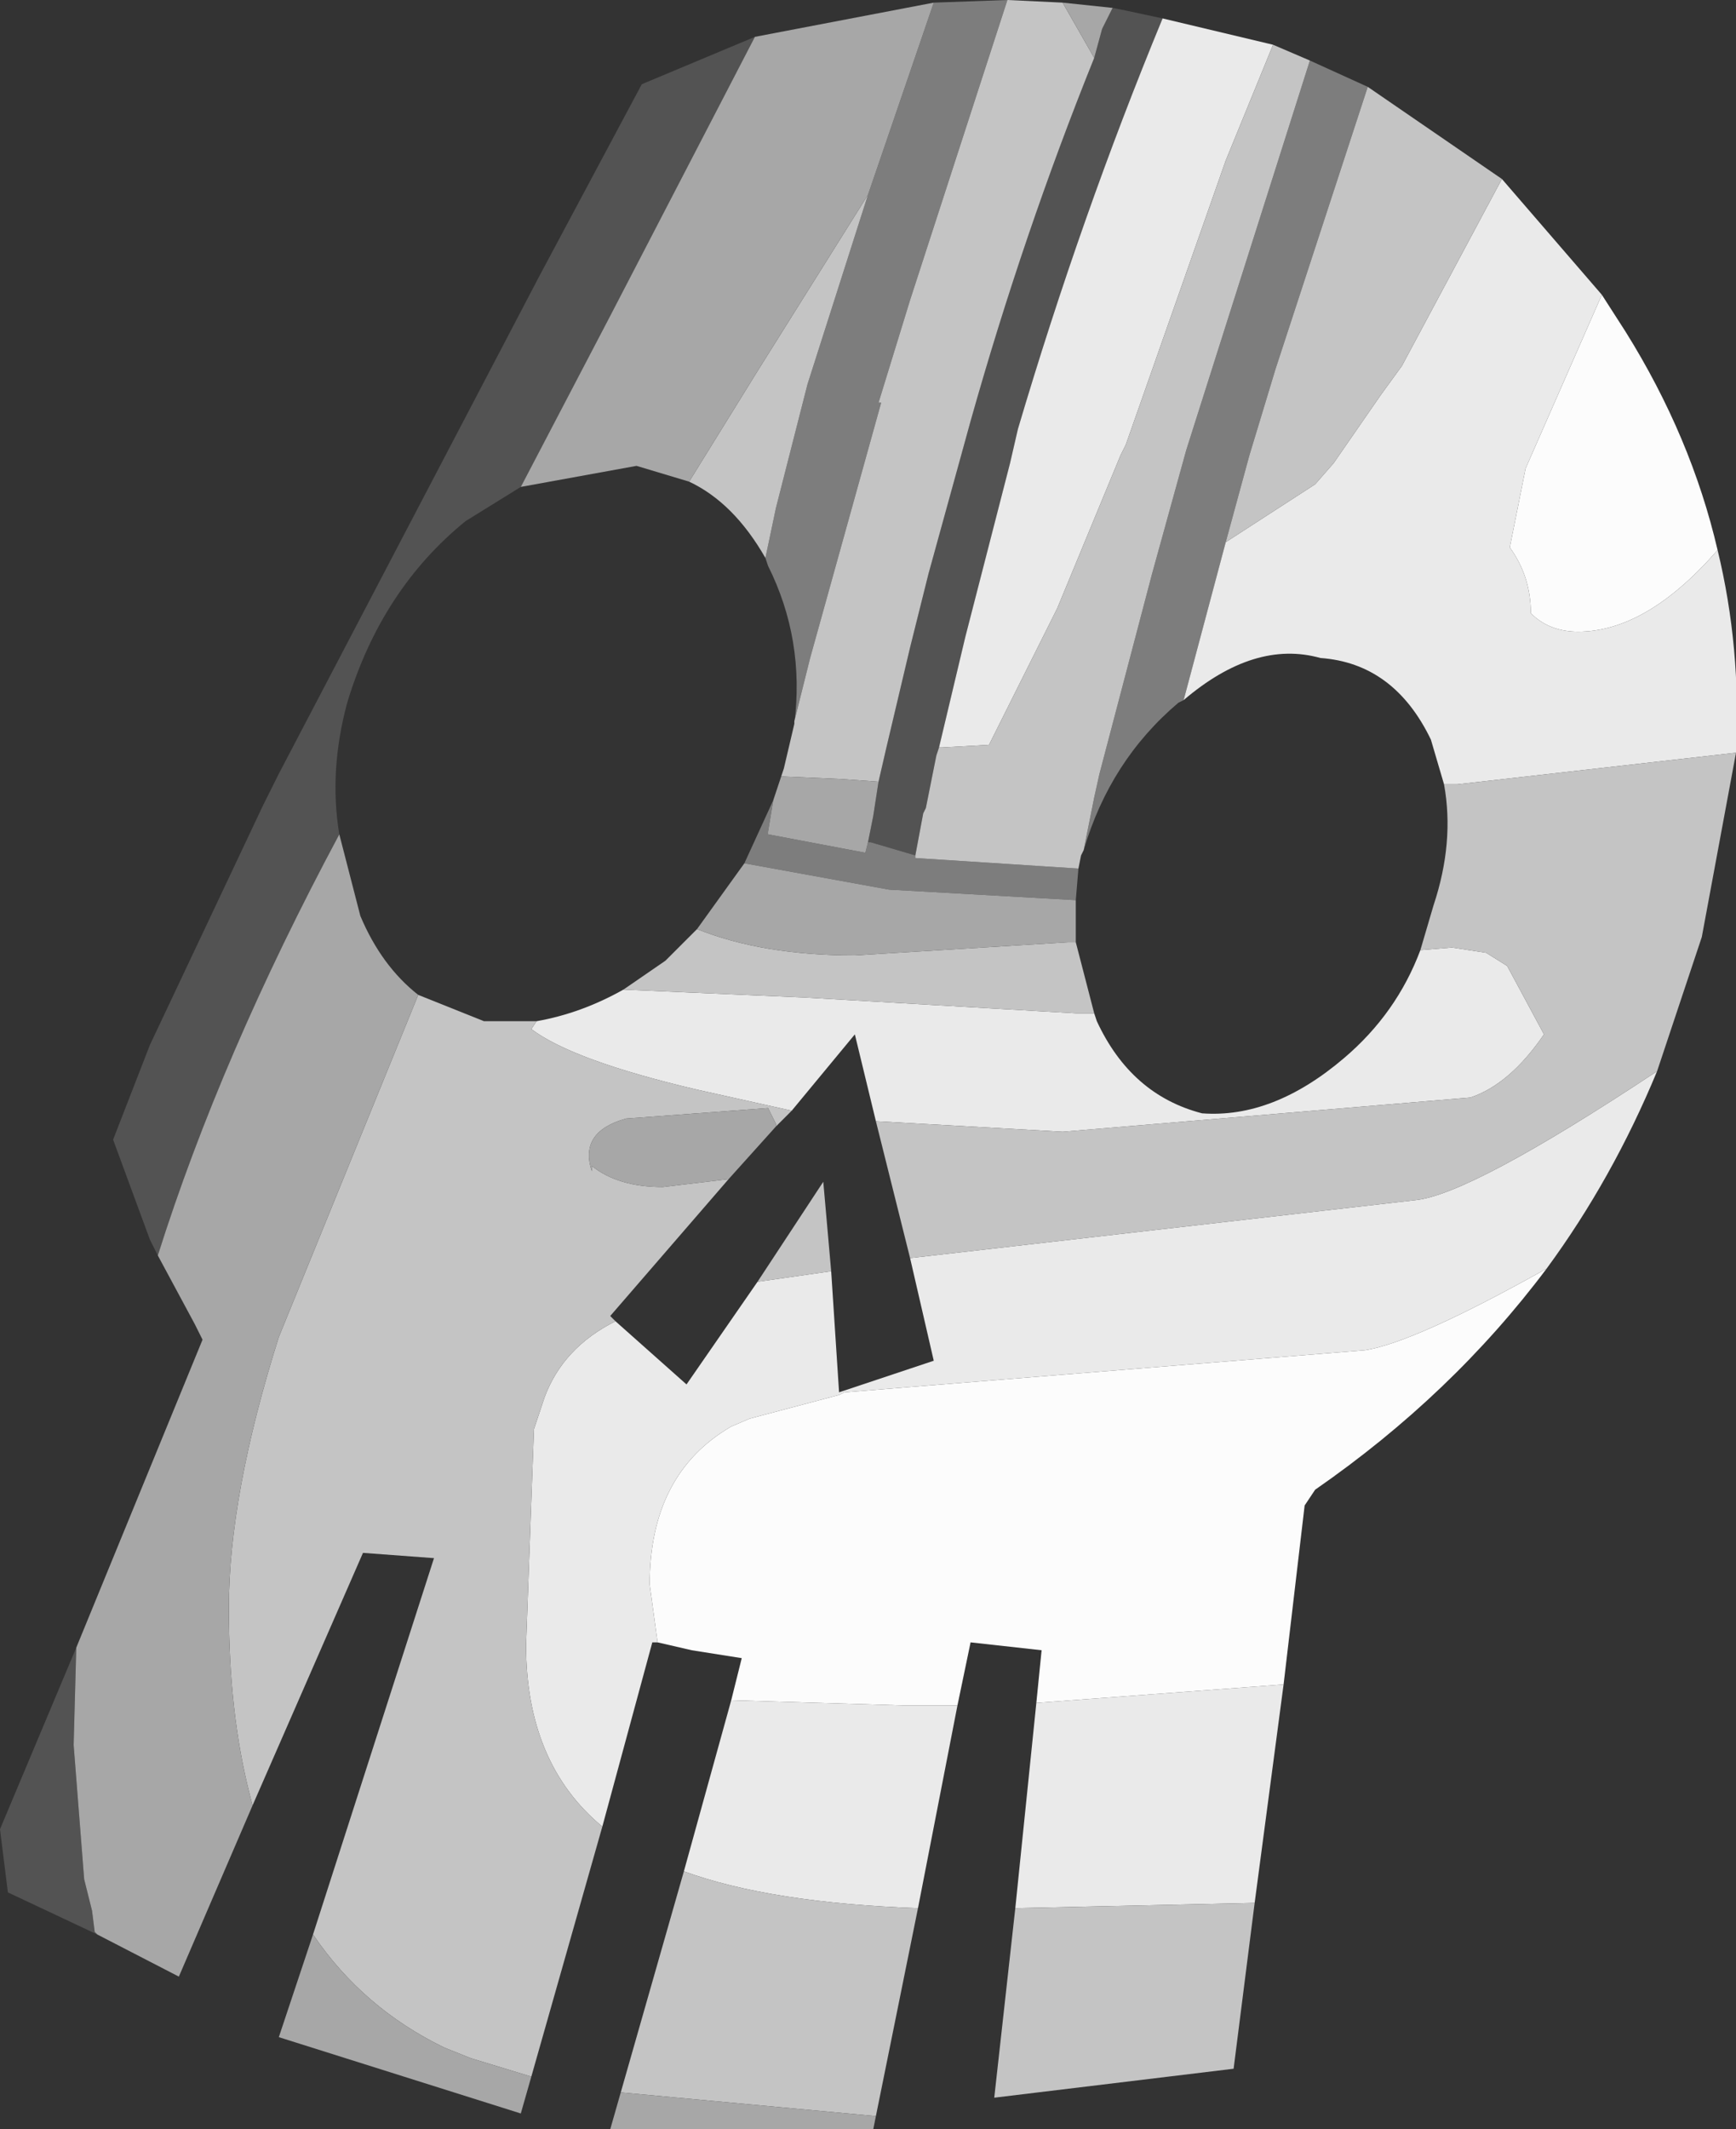 <?xml version="1.0" encoding="UTF-8" standalone="no"?>
<svg xmlns:ffdec="https://www.free-decompiler.com/flash" xmlns:xlink="http://www.w3.org/1999/xlink" ffdec:objectType="shape" height="40.45px" width="33.0px" xmlns="http://www.w3.org/2000/svg">
  <rect width="100%" height="100%" fill="#333333" stroke="none"/>
  <g transform="matrix(1.0, 0.0, 0.0, 1.0, 30.15, 113.5)">
    <path d="M-28.3 -76.75 L-30.0 -77.55 -30.15 -78.75 -28.7 -82.2 -28.75 -80.35 -28.55 -77.8 -28.4 -77.2 -28.35 -76.8 -28.3 -76.75 M-27.15 -89.65 L-27.3 -89.95 -28.0 -91.85 -27.3 -93.65 -25.15 -98.2 -24.85 -98.8 -19.9 -108.25 -17.95 -111.9 -15.8 -112.8 -18.55 -107.5 -20.25 -104.25 -21.3 -103.6 Q-22.9 -102.3 -23.55 -100.15 -23.9 -98.85 -23.7 -97.65 -25.95 -93.45 -27.15 -89.65 M-9.0 -113.35 L-8.75 -113.3 -8.05 -113.15 Q-9.6 -109.4 -10.8 -105.35 L-10.95 -104.7 -11.8 -101.4 -12.3 -99.3 -12.35 -99.15 -12.55 -98.15 -12.6 -98.05 -12.75 -97.25 -13.6 -97.5 -13.65 -97.5 -13.55 -98.0 -13.45 -98.65 -13.3 -99.3 -12.85 -101.2 -12.5 -102.6 -11.7 -105.5 Q-10.7 -109.05 -9.35 -112.4 L-9.2 -112.95 -9.0 -113.35" fill="#535353" fill-rule="evenodd" stroke="none"/>
    <path d="M-12.4 -113.45 L-11.0 -113.5 -12.85 -107.8 -13.45 -105.85 -13.4 -105.85 -14.75 -101.0 -15.05 -99.8 -15.05 -99.75 Q-14.85 -101.35 -15.55 -102.75 L-15.6 -102.9 -15.4 -103.85 -14.8 -106.2 -13.65 -109.8 -12.4 -113.45 M-5.25 -112.35 L-4.15 -111.85 -5.9 -106.5 -6.4 -104.85 -6.85 -103.2 -7.65 -100.2 -7.75 -100.15 Q-9.05 -99.05 -9.55 -97.35 L-9.35 -98.35 -9.25 -98.8 -8.25 -102.6 -7.6 -104.95 -5.25 -112.35 M-9.65 -97.0 L-9.7 -96.4 -13.25 -96.6 -16.0 -97.1 -15.45 -98.3 -15.55 -97.7 -15.55 -97.65 -13.7 -97.3 -13.65 -97.5 -13.6 -97.5 -12.75 -97.25 -12.75 -97.2 -9.65 -97.0" fill="#7d7d7d" fill-rule="evenodd" stroke="none"/>
    <path d="M-0.75 -89.4 Q-2.55 -87.0 -5.15 -85.2 L-5.35 -84.9 -5.75 -81.5 -10.45 -81.15 -10.35 -82.15 -11.7 -82.3 -11.95 -81.1 -12.9 -81.1 -16.25 -81.2 -16.05 -82.0 -17.0 -82.15 -17.65 -82.3 -17.8 -83.4 Q-17.8 -85.5 -16.25 -86.4 L-15.9 -86.55 -14.2 -87.0 -14.1 -87.05 -4.2 -87.85 Q-3.25 -88.0 -0.75 -89.4 M0.3 -107.9 L0.75 -107.2 Q2.0 -105.2 2.5 -103.05 1.15 -101.5 -0.15 -101.5 -0.7 -101.5 -1.05 -101.85 -1.05 -102.55 -1.45 -103.1 L-1.15 -104.6 0.3 -107.9" fill="#fcfcfc" fill-rule="evenodd" stroke="none"/>
    <path d="M2.5 -103.05 Q2.95 -101.2 2.85 -99.2 L-2.45 -98.6 -2.7 -98.6 -2.95 -99.45 Q-3.65 -100.9 -5.05 -101.0 -6.3 -101.35 -7.65 -100.2 L-6.85 -103.2 -5.15 -104.3 -4.8 -104.7 -3.9 -106.0 -3.5 -106.55 -1.6 -110.1 0.3 -107.9 -1.15 -104.6 -1.45 -103.1 Q-1.05 -102.55 -1.05 -101.85 -0.7 -101.5 -0.15 -101.5 1.15 -101.5 2.5 -103.05 M1.35 -93.15 Q0.5 -91.1 -0.75 -89.4 -3.25 -88.0 -4.2 -87.85 L-14.1 -87.05 -14.2 -87.0 -15.9 -86.55 -16.25 -86.4 Q-17.8 -85.5 -17.8 -83.4 L-17.65 -82.3 -17.75 -82.3 -18.7 -78.8 Q-20.15 -80.0 -20.15 -82.25 L-20.0 -86.35 -19.8 -86.95 Q-19.45 -87.9 -18.45 -88.4 L-17.1 -87.2 -15.75 -89.15 -14.35 -89.35 -14.2 -87.05 -12.4 -87.65 -12.85 -89.6 -3.25 -90.7 Q-2.2 -90.8 1.35 -93.15 M-5.75 -81.5 L-6.3 -77.35 -10.85 -77.25 -10.45 -81.15 -5.75 -81.5 M-11.95 -81.1 L-12.7 -77.25 Q-15.5 -77.35 -17.15 -77.95 L-16.25 -81.2 -12.9 -81.1 -11.95 -81.1 M-8.05 -113.15 L-5.95 -112.65 -6.85 -110.45 -8.75 -105.05 -8.85 -104.85 -10.05 -101.95 -11.35 -99.35 -12.25 -99.3 -12.3 -99.3 -11.8 -101.4 -10.95 -104.7 -10.8 -105.35 Q-9.6 -109.4 -8.05 -113.15 M-3.15 -95.45 L-2.55 -95.5 -1.9 -95.4 -1.5 -95.15 -0.8 -93.85 Q-1.45 -92.9 -2.2 -92.65 L-9.95 -92.0 -13.5 -92.2 -13.9 -93.85 -15.1 -92.4 -16.9 -92.8 Q-19.25 -93.35 -20.05 -93.95 L-19.95 -94.1 Q-19.1 -94.25 -18.3 -94.7 L-14.85 -94.55 -9.7 -94.25 -9.35 -94.25 -9.3 -94.1 Q-8.65 -92.7 -7.3 -92.35 -5.95 -92.25 -4.6 -93.4 -3.6 -94.25 -3.15 -95.45" fill="#eaeaea" fill-rule="evenodd" stroke="none"/>
    <path d="M2.85 -99.2 L2.2 -95.7 1.35 -93.15 Q-2.2 -90.8 -3.25 -90.7 L-12.85 -89.6 -13.5 -92.2 -9.95 -92.0 -2.2 -92.65 Q-1.45 -92.9 -0.8 -93.85 L-1.5 -95.15 -1.9 -95.4 -2.55 -95.5 -3.15 -95.45 -2.9 -96.3 Q-2.5 -97.5 -2.7 -98.6 L-2.45 -98.6 2.85 -99.2 M-6.3 -77.35 L-6.7 -74.2 -11.25 -73.65 -10.85 -77.25 -6.3 -77.35 M-12.7 -77.25 L-13.5 -73.3 -18.35 -73.75 -17.15 -77.95 Q-15.5 -77.35 -12.7 -77.25 M-18.7 -78.8 L-20.05 -74.05 -21.2 -74.4 -21.7 -74.6 Q-23.25 -75.35 -24.2 -76.75 L-21.9 -83.9 -23.25 -84.0 -25.35 -79.2 -25.4 -79.4 Q-25.8 -80.95 -25.8 -82.95 -25.8 -85.1 -24.85 -88.1 L-22.2 -94.6 -20.95 -94.1 -19.95 -94.1 -20.05 -93.95 Q-19.25 -93.35 -16.9 -92.8 L-15.1 -92.4 -15.4 -92.1 -15.4 -92.15 -15.55 -92.45 -18.25 -92.25 Q-19.15 -92.0 -18.9 -91.25 L-18.9 -91.35 Q-18.4 -90.95 -17.55 -90.95 L-16.3 -91.1 -18.55 -88.5 -18.45 -88.4 Q-19.45 -87.9 -19.8 -86.95 L-20.0 -86.35 -20.15 -82.25 Q-20.15 -80.0 -18.7 -78.8 M-11.0 -113.5 L-9.95 -113.45 -9.35 -112.4 Q-10.7 -109.05 -11.7 -105.5 L-12.5 -102.6 -12.85 -101.2 -13.3 -99.3 -13.45 -98.65 -14.15 -98.7 -15.3 -98.75 -15.25 -98.9 -15.05 -99.75 -15.05 -99.8 -14.75 -101.0 -13.4 -105.85 -13.45 -105.85 -12.85 -107.8 -11.0 -113.5 M-5.95 -112.65 L-5.25 -112.35 -7.6 -104.95 -8.25 -102.6 -9.25 -98.8 -9.35 -98.35 -9.55 -97.35 -9.6 -97.25 -9.65 -97.0 -12.75 -97.2 -12.75 -97.25 -12.6 -98.05 -12.55 -98.15 -12.35 -99.15 -12.3 -99.3 -12.25 -99.3 -11.35 -99.35 -10.05 -101.95 -8.85 -104.85 -8.75 -105.05 -6.85 -110.45 -5.95 -112.65 M-4.15 -111.85 L-1.6 -110.1 -3.5 -106.55 -3.9 -106.0 -4.8 -104.7 -5.15 -104.3 -6.85 -103.2 -6.4 -104.85 -5.9 -106.5 -4.15 -111.85 M-13.65 -109.8 L-14.8 -106.2 -15.4 -103.85 -15.6 -102.9 Q-16.2 -103.95 -17.05 -104.35 L-15.75 -106.45 -13.65 -109.8 M-9.35 -94.25 L-9.7 -94.25 -14.85 -94.55 -18.3 -94.7 -17.5 -95.25 -16.9 -95.85 Q-15.65 -95.35 -13.9 -95.35 L-9.85 -95.6 -9.7 -95.6 -9.35 -94.25 M-15.75 -89.15 L-14.5 -91.05 -14.35 -89.35 -15.75 -89.15" fill="#c4c4c4" fill-rule="evenodd" stroke="none"/>
    <path d="M-13.5 -73.3 L-13.55 -73.05 -18.55 -73.05 -18.35 -73.75 -13.5 -73.3 M-20.05 -74.05 L-20.25 -73.35 -24.85 -74.8 -24.2 -76.75 Q-23.25 -75.35 -21.7 -74.6 L-21.2 -74.4 -20.05 -74.05 M-25.35 -79.2 L-26.75 -75.95 -28.3 -76.75 -28.35 -76.8 -28.4 -77.2 -28.55 -77.8 -28.75 -80.35 -28.7 -82.2 -26.3 -88.05 -26.45 -88.35 -27.15 -89.65 Q-25.95 -93.45 -23.7 -97.65 L-23.3 -96.1 Q-22.9 -95.15 -22.2 -94.6 L-24.85 -88.1 Q-25.8 -85.1 -25.8 -82.95 -25.8 -80.95 -25.4 -79.4 L-25.35 -79.2 M-15.8 -112.8 L-12.4 -113.45 -13.65 -109.8 -15.75 -106.45 -17.05 -104.35 -18.05 -104.65 -20.25 -104.25 -18.55 -107.5 -15.8 -112.8 M-9.95 -113.45 L-9.0 -113.35 -9.2 -112.95 -9.35 -112.4 -9.95 -113.45 M-15.3 -98.75 L-14.15 -98.7 -13.45 -98.65 -13.55 -98.0 -13.65 -97.5 -13.7 -97.3 -15.55 -97.65 -15.55 -97.7 -15.45 -98.3 -15.3 -98.75 M-16.0 -97.1 L-13.25 -96.6 -9.7 -96.4 -9.7 -95.6 -9.85 -95.6 -13.9 -95.35 Q-15.65 -95.35 -16.9 -95.85 L-16.0 -97.1 M-16.3 -91.1 L-17.55 -90.95 Q-18.4 -90.95 -18.9 -91.35 L-18.9 -91.25 Q-19.15 -92.0 -18.25 -92.25 L-15.55 -92.45 -15.4 -92.15 -15.4 -92.1 -16.3 -91.1" fill="#a7a7a7" fill-rule="evenodd" stroke="none"/>
  </g>
</svg>
